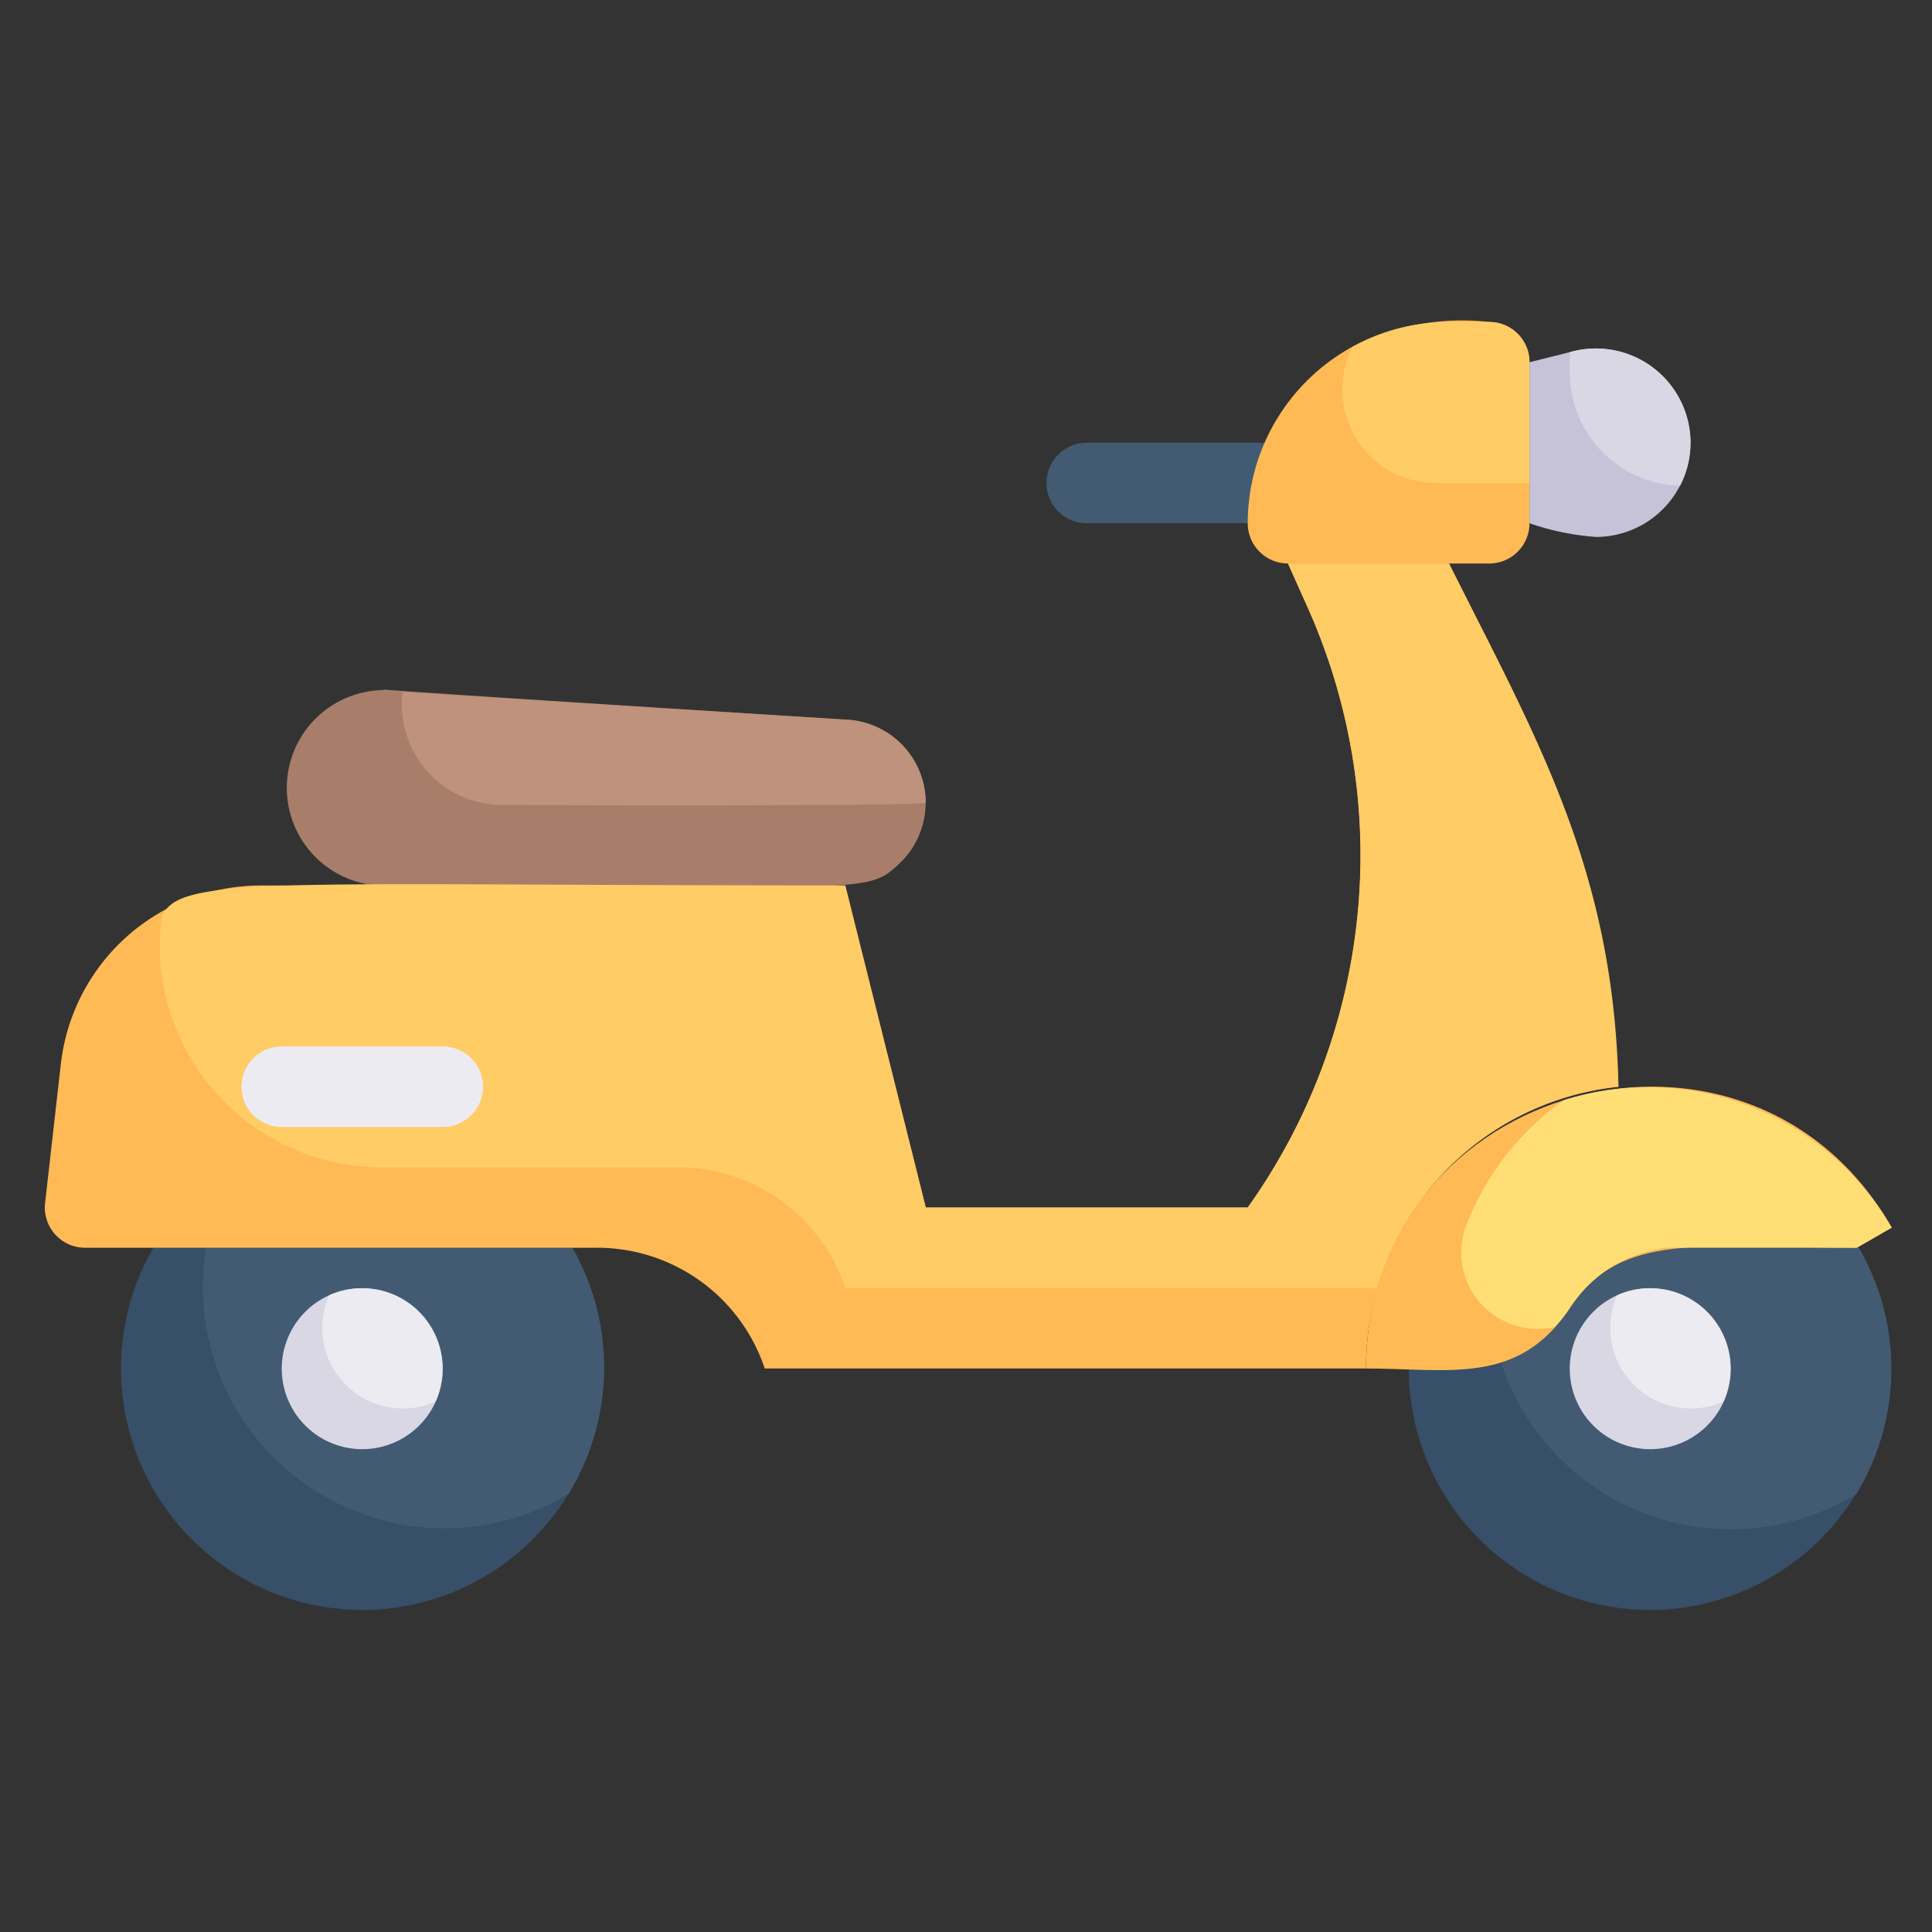 <!-- icon666.com - MILLIONS OF FREE VECTOR ICONS --><svg viewBox="0 0 48 48" xmlns="http://www.w3.org/2000/svg"><rect x="0" y="0" width="48" height="48" fill="#333333" stroke="none"/><g id="_27._Moped" data-name="27. Moped"><path d="m32 13h-5a1 1 0 0 1 0-2h5a1 1 0 0 1 0 2z" fill="#425b72"></path><path d="m41 40a6 6 0 0 1 -6-6c1.34 0 2.92.16 4-1.5a3.36 3.36 0 0 1 2.8-1.5h4.38a6 6 0 0 1 -5.18 9z" fill="#374f68"></path><path d="m46.12 37.12a6 6 0 0 1 -8.84-3.31 3.24 3.24 0 0 0 1.72-1.31 3.36 3.36 0 0 1 2.8-1.5h4.38a6 6 0 0 1 -.06 6.12z" fill="#425b72"></path><path d="m9 40a6 6 0 0 1 -5.19-9h10.38a6 6 0 0 1 -5.19 9z" fill="#374f68"></path><path d="m14.12 37.12a6 6 0 0 1 -9-6.12h9.1a6 6 0 0 1 -.1 6.12z" fill="#425b72"></path><path d="m11 34a2 2 0 1 1 -2.82-1.82 2 2 0 0 1 2.82 1.82z" fill="#dad7e5"></path><path d="m10.82 34.82a2 2 0 0 1 -2.64-2.64 2 2 0 0 1 2.64 2.64z" fill="#edebf2"></path><path d="m43 34a2 2 0 1 1 -2.82-1.82 2 2 0 0 1 2.82 1.82z" fill="#dad7e5"></path><path d="m42.82 34.82a2 2 0 0 1 -2.64-2.64 2 2 0 0 1 2.64 2.64z" fill="#edebf2"></path><path d="m47 30.5-.87.5c-3.92 0-5.85-.43-7.13 1.5s-3 1.5-5.06 1.5c0-7.13 9.51-9.7 13.06-3.5z" fill="#ffba55"></path><path d="m47 30.5-.87.5c-4.61 0-4.44 0-4.74 0a3.34 3.34 0 0 0 -2.39 1.5 2.89 2.89 0 0 1 -.38.47 1.9 1.9 0 0 1 -2.21-2.48 6.8 6.8 0 0 1 2.45-3.16 7 7 0 0 1 8.14 3.17z" fill="#ffde76"></path><path d="m22.4 21.4c-.88.86-.67.6-13 .6a2.43 2.43 0 0 1 0-4.85c.95 0-3.95-.25 11.66.73a2.07 2.07 0 0 1 1.34 3.52z" fill="#a87e6b"></path><path d="m23 19.94c0 .1-10.48.06-10.38.06a2.51 2.51 0 0 1 -2.62-2.81l11 .69a2.07 2.07 0 0 1 2 2.06z" fill="#be927c"></path><path d="m38 9v4a1 1 0 0 1 -1 1h-5a1 1 0 0 1 -1-1 5 5 0 0 1 2.61-4.39 6 6 0 0 1 3.39-.61 1 1 0 0 1 1 1z" fill="#ffba55"></path><path d="m38 9v3h-2.31a2.32 2.32 0 0 1 -2.08-3.39 4.93 4.93 0 0 1 2.39-.61h1a1 1 0 0 1 1 1z" fill="#fc6"></path><path d="m40.21 27a7 7 0 0 0 -6.27 7h-14.94a4.39 4.39 0 0 0 -4.16-3h-12.72a1 1 0 0 1 -1-1.11l.39-3.44a5 5 0 0 1 5-4.45h14.49l2 8h8a15.06 15.06 0 0 0 1.51-14.86l-.51-1.14h4c2.19 4.37 4 7.44 4.21 13z" fill="#ffba55"></path><path d="m40.21 27a7 7 0 0 0 -6 5h-13.21a4.39 4.39 0 0 0 -4.16-3h-7.28a5.51 5.51 0 0 1 -5.56-6.08c.17-1.22 2.51-.92 17-.92l2 8h8a15.09 15.09 0 0 0 1.51-14.86l-.51-1.14h4c2.14 4.29 4.1 7.57 4.21 13z" fill="#fc6"></path><path d="m42 11a2.35 2.35 0 0 1 -2.34 2.34 6.42 6.42 0 0 1 -1.66-.34v-4l1-.25a2.35 2.35 0 0 1 3 2.25z" fill="#c6c3d8"></path><path d="m42 10.92a2.33 2.33 0 0 1 -.26 1.15 2.82 2.82 0 0 1 -2.74-2.81v-.51a2.35 2.35 0 0 1 3 2.17z" fill="#dad7e5"></path><path d="m11 28h-4a1 1 0 0 1 0-2h4a1 1 0 0 1 0 2z" fill="#edebf2"></path></g></svg>